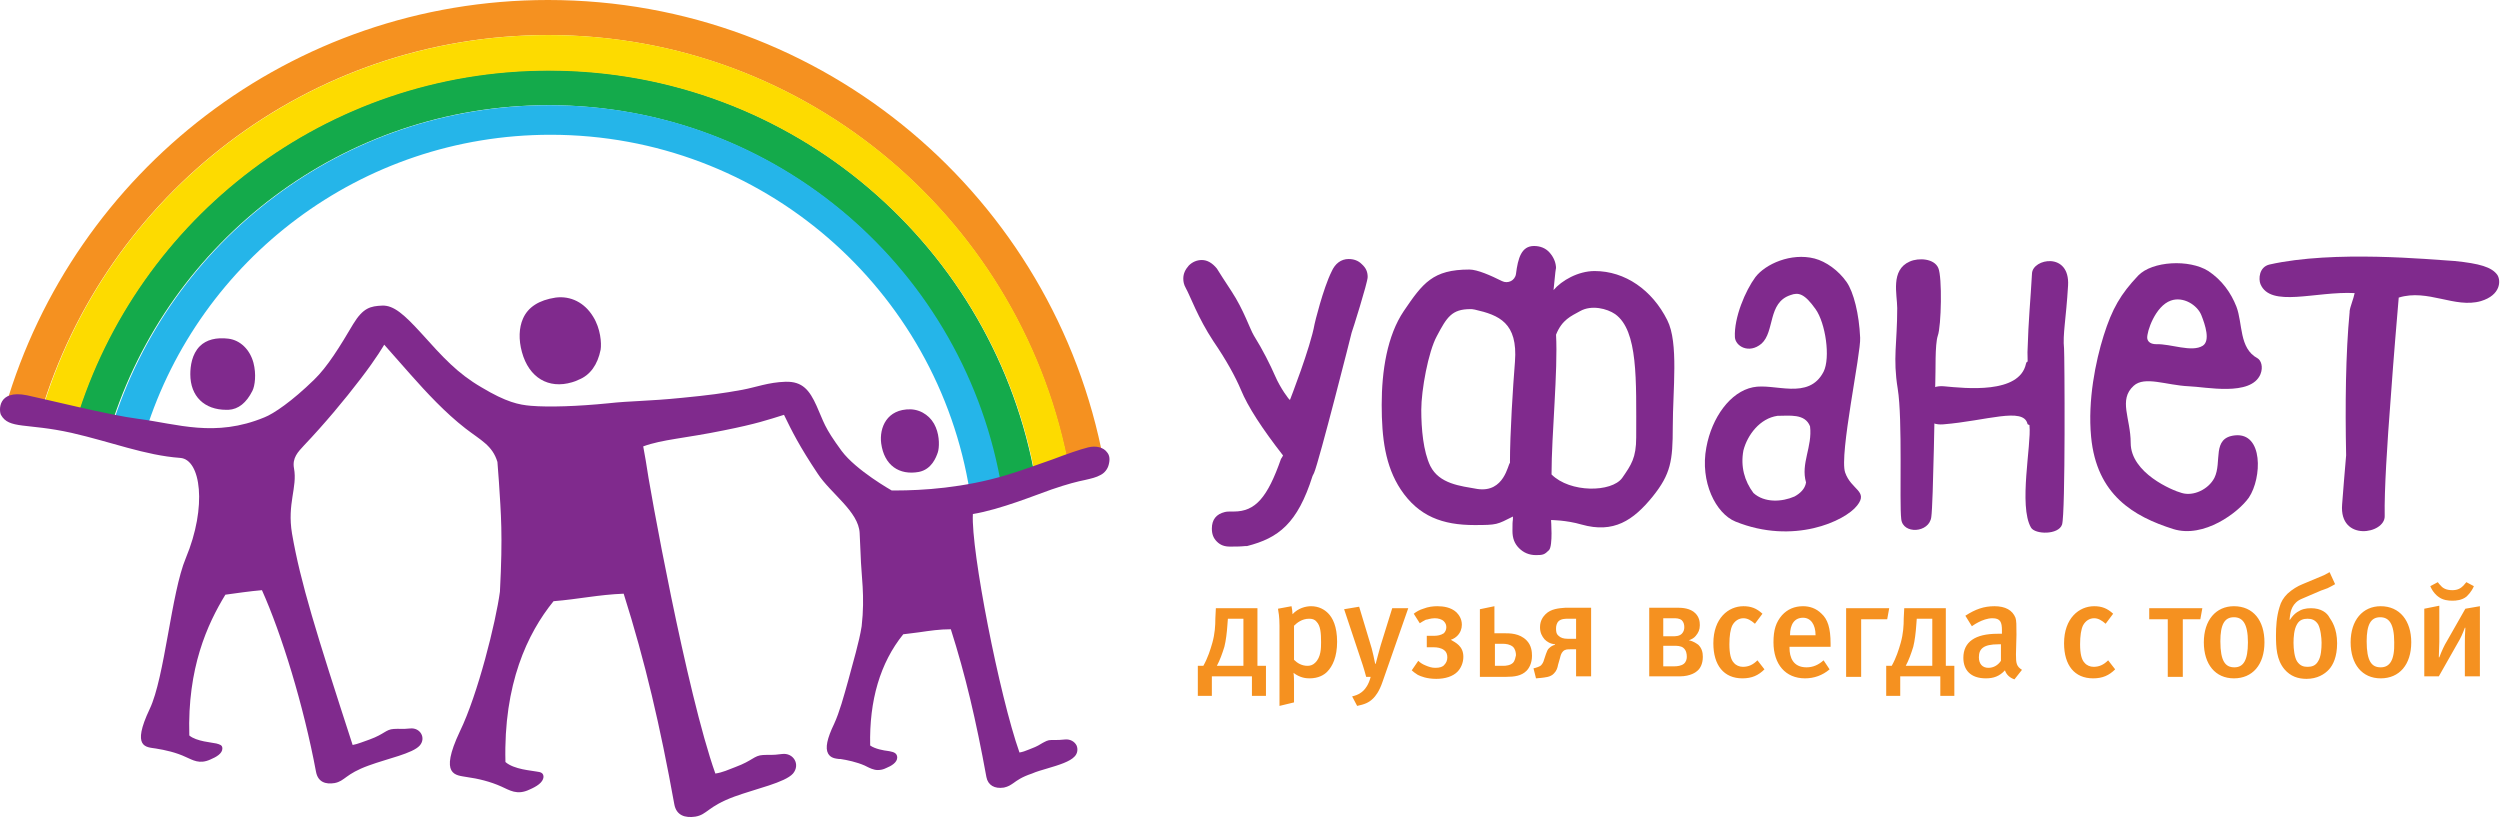 <svg width="499" height="164" viewBox="0 0 499 164" fill="none" xmlns="http://www.w3.org/2000/svg">
<path d="M206.686 95.8C198.686 49.4 158.286 14 109.486 14C64.986 14 27.386 43.5 15.086 83.9L18.586 84.6L22.086 85.3C33.686 48.1 68.386 21 109.486 21C154.986 21 192.686 54.2 199.786 97.7L203.186 96.7L206.686 95.8Z" fill="#14AA4B"/>
<path d="M250.986 121.4H242.686L242.586 123.4C242.586 124.9 242.486 126.5 241.986 128.3C241.586 129.7 241.086 131.3 240.186 132.9H239.086V138.9H241.886V135H249.886V138.9H252.686V132.9H250.986V121.4V121.4ZM248.086 132.9H242.886C243.486 131.8 243.986 130.4 244.386 129.1C244.686 127.9 244.886 126.3 244.986 124.8L245.086 123.5H248.186V132.9H248.086ZM261.686 121C260.586 121 259.086 121.4 257.986 122.6C257.986 122.1 257.886 121.5 257.786 121L255.086 121.5C255.186 122.1 255.386 123.1 255.386 124.9V140.9L258.286 140.2V136.2C258.286 135.7 258.286 135 258.186 134.3C259.486 135.3 260.686 135.4 261.386 135.4C263.186 135.4 264.286 134.7 264.886 134.1C265.986 133 266.886 131.1 266.886 128.1C266.886 125 265.986 123.3 265.086 122.4C264.386 121.7 263.286 121 261.686 121ZM262.486 132.3C262.086 132.7 261.586 132.9 260.986 132.9C259.886 132.9 258.986 132.4 258.286 131.7V124.9C258.886 124.3 259.886 123.5 261.286 123.5C261.886 123.5 262.386 123.6 262.786 124.1C263.586 124.9 263.686 126.4 263.686 128.2C263.686 129.3 263.686 131.2 262.486 132.3ZM277.886 121.4H281.086L275.986 136C275.286 138.1 274.486 139 274.086 139.4C273.186 140.3 272.286 140.6 270.886 140.9L269.886 139C271.186 138.7 271.786 138.2 272.186 137.8C272.486 137.5 273.186 136.7 273.586 135.1H272.686C272.186 133.2 271.786 132.1 271.486 131.2L268.286 121.6L271.286 121.1L273.786 129.4C273.986 130.1 274.286 131.5 274.486 132.5H274.586C274.886 131.3 275.286 129.9 275.586 128.8L277.886 121.4ZM291.186 128.8C291.686 129.3 292.086 130 292.086 131.1C292.086 132.3 291.586 133.4 290.886 134.1C289.986 135 288.486 135.5 286.686 135.5C284.786 135.5 283.586 135 282.986 134.7C282.486 134.4 281.986 134 281.786 133.8L283.086 131.9C283.486 132.3 283.986 132.6 284.486 132.8C285.186 133.1 285.786 133.3 286.486 133.3C287.386 133.3 287.986 133.1 288.286 132.7C288.686 132.3 288.886 131.8 288.886 131.2C288.886 130.6 288.686 130.1 288.286 129.8C287.686 129.3 286.786 129.2 286.286 129.2H284.786V126.9H286.386C286.886 126.9 287.586 126.8 288.186 126.4C288.486 126.1 288.686 125.7 288.686 125.2C288.686 124.8 288.586 124.4 288.186 124C287.786 123.6 287.086 123.4 286.386 123.4C285.486 123.4 284.886 123.7 284.586 123.7C284.186 123.9 283.686 124.2 283.386 124.4L282.186 122.5C282.686 122.1 283.386 121.7 284.086 121.5C285.086 121.1 286.086 121 286.886 121C288.086 121 289.586 121.2 290.686 122.2C291.186 122.7 291.786 123.5 291.786 124.7C291.786 125.5 291.486 126.3 290.886 126.9C290.586 127.2 290.186 127.5 289.586 127.7C290.086 128 290.686 128.3 291.186 128.8ZM300.286 126.4H298.286V121L295.386 121.6V135.1H300.586C302.286 135.1 303.686 134.9 304.686 133.9C305.186 133.4 305.786 132.4 305.786 130.9C305.786 130.1 305.686 128.8 304.686 127.8C303.286 126.4 301.386 126.4 300.286 126.4ZM301.986 132.3C301.486 132.8 300.586 132.9 300.086 132.9H298.386V128.5H299.986C300.586 128.5 301.386 128.6 301.986 129.1C302.486 129.6 302.586 130.3 302.586 130.8C302.486 131.2 302.386 131.9 301.986 132.3ZM308.486 122.6C307.986 123.1 307.386 123.9 307.386 125.2C307.386 126.3 307.786 127 308.286 127.6C308.786 128.1 309.386 128.5 310.386 128.6V128.7C309.986 128.8 309.586 129 309.286 129.3C308.886 129.6 308.786 130 308.586 130.5L308.186 131.7C308.086 132.1 307.886 132.5 307.586 132.8C307.486 132.9 307.186 133.1 306.486 133.3L306.086 133.4L306.586 135.4L307.686 135.3C308.286 135.2 309.486 135.2 310.186 134.4C310.686 133.9 310.886 133.3 310.986 132.7L311.386 131.3C311.486 130.9 311.586 130.4 311.986 130C312.386 129.6 312.886 129.6 313.386 129.6H314.586V135H317.586V121.3H312.486C311.186 121.4 309.586 121.5 308.486 122.6ZM314.586 123.5V127.5H312.886C312.086 127.5 311.486 127.3 311.086 126.9C310.586 126.5 310.586 125.9 310.586 125.4C310.586 125 310.686 124.4 311.086 124C311.586 123.5 312.486 123.5 312.886 123.5H314.586ZM337.086 127.8C337.686 127.6 338.186 127.3 338.486 126.9C338.986 126.3 339.286 125.7 339.286 124.8C339.286 124.1 339.186 123.2 338.386 122.4C337.386 121.4 335.786 121.3 334.886 121.3H329.186V135H335.286C337.486 135 338.586 134.1 338.786 133.9C339.286 133.5 339.886 132.6 339.886 131.1C339.886 130.2 339.686 129.4 338.986 128.7C338.686 128.5 338.086 128 337.086 127.8ZM331.986 123.4H333.986C334.586 123.4 335.186 123.4 335.686 123.8C336.086 124.2 336.186 124.7 336.186 125.2C336.186 125.6 336.086 126.1 335.686 126.5C335.186 127 334.386 127 333.886 127H331.986V123.4ZM336.086 132.5C335.586 132.9 334.786 133 334.186 133H331.986V128.9H334.186C334.686 128.9 335.486 128.9 335.986 129.3C336.586 129.8 336.686 130.5 336.686 131.1C336.686 131.5 336.586 132.1 336.086 132.5ZM350.786 131.8L352.186 133.6C350.986 134.8 349.686 135.4 347.786 135.4C344.086 135.4 341.986 132.8 341.986 128.4C341.986 123.4 344.986 121 347.986 121C349.486 121 350.586 121.4 351.786 122.5L350.286 124.5C349.486 123.8 348.786 123.4 347.986 123.4C347.086 123.4 346.286 123.9 345.786 124.8C345.386 125.6 345.186 126.9 345.186 128.6C345.186 130.5 345.486 131.7 346.086 132.3C346.486 132.8 347.186 133.1 347.886 133.1C348.986 133.1 349.886 132.7 350.786 131.8ZM359.886 121C358.186 121 356.786 121.6 355.686 122.8C354.486 124.2 353.986 125.7 353.986 128.2C353.986 132.6 356.386 135.4 360.286 135.4C362.086 135.4 363.786 134.8 365.186 133.6L363.986 131.8C362.986 132.7 361.886 133.2 360.586 133.2C357.886 133.2 357.186 131.2 357.186 129.3V129.1H365.386V128.5C365.386 125.3 364.786 123.6 363.586 122.5C362.486 121.4 361.186 121 359.886 121ZM357.286 126.8C357.286 124.6 358.186 123.3 359.886 123.3C361.386 123.3 362.386 124.6 362.386 126.8H357.286ZM376.686 123.6H371.486V135.1H368.486V121.4H377.086L376.686 123.6ZM388.386 121.4H380.086L379.986 123.4C379.986 124.9 379.886 126.5 379.386 128.3C378.986 129.7 378.486 131.3 377.586 132.9H376.486V138.9H379.286V135H387.286V138.9H390.086V132.9H388.386V121.4V121.4ZM385.486 132.9H380.386C380.986 131.8 381.486 130.4 381.886 129.1C382.186 127.9 382.386 126.3 382.486 124.8L382.586 123.5H385.686V132.9H385.486ZM402.386 130.6L402.486 126.7C402.486 124.7 402.486 123.9 402.286 123.3C401.686 121.8 400.286 121 398.086 121C395.986 121 394.286 121.6 392.286 122.9L393.586 125C393.586 125 395.686 123.4 397.686 123.4C399.286 123.4 399.586 124.2 399.586 125.8V126.5H398.686C394.286 126.5 391.886 128.1 391.886 131.3C391.886 133.7 393.286 135.4 396.386 135.4C397.886 135.4 399.086 135 400.186 133.8C400.486 134.7 401.186 135.3 402.086 135.6L403.586 133.7C402.486 133 402.386 132.4 402.386 130.6ZM399.386 131.9C398.786 132.8 397.886 133.3 396.886 133.3C395.686 133.3 394.986 132.5 394.986 131.2C394.986 129.5 395.886 128.6 398.886 128.6C399.086 128.6 399.386 128.6 399.386 128.6V131.9ZM420.786 131.8L422.186 133.6C420.986 134.8 419.686 135.4 417.786 135.4C414.086 135.4 411.986 132.8 411.986 128.4C411.986 123.4 414.986 121 417.986 121C419.486 121 420.586 121.4 421.786 122.5L420.286 124.5C419.486 123.8 418.786 123.4 417.986 123.4C417.086 123.4 416.286 123.9 415.786 124.8C415.386 125.6 415.186 126.9 415.186 128.6C415.186 130.5 415.486 131.7 416.086 132.3C416.486 132.8 417.186 133.1 417.886 133.1C418.986 133.1 419.886 132.7 420.786 131.8ZM428.986 121.4H439.586L439.186 123.6H435.686V135.1H432.686V123.6H428.986V121.4ZM445.886 121C442.286 121 439.886 123.8 439.886 128.2C439.886 132.6 442.186 135.4 445.886 135.4C449.586 135.4 451.986 132.7 451.986 128.2C451.986 123.9 449.786 121 445.886 121ZM445.986 133.2C444.186 133.2 443.186 132 443.186 128C443.186 124.7 443.986 123.2 445.886 123.2C447.586 123.2 448.686 124.4 448.686 128.2C448.686 131.8 447.786 133.2 445.986 133.2ZM461.286 121.4C460.186 121.4 459.386 121.6 458.486 122.2C457.886 122.6 457.486 123.1 457.086 123.7H456.986L457.086 122.9C457.186 122.1 457.486 120.3 459.486 119.5L462.986 118C463.386 117.8 463.886 117.7 464.586 117.4C465.186 117.1 465.586 116.9 466.086 116.6L464.986 114.2L463.886 114.8L459.586 116.6C458.586 117 457.586 117.6 456.586 118.5C455.786 119.3 455.286 120.1 454.986 121.2C454.386 123.1 454.286 125.2 454.286 126.8C454.286 129.2 454.386 131.7 455.986 133.6C457.186 135 458.686 135.5 460.386 135.5C462.486 135.5 463.986 134.6 464.886 133.6C465.686 132.7 466.486 131.1 466.486 128.4C466.486 125.4 465.386 123.9 464.986 123.3C464.486 122.3 463.286 121.4 461.286 121.4ZM462.686 132C462.186 132.9 461.386 133.1 460.586 133.1C459.786 133.1 459.086 132.9 458.486 132C457.986 131.2 457.786 129.6 457.786 128.3C457.786 127.2 457.886 125.6 458.486 124.6C458.986 123.7 459.786 123.5 460.586 123.5C461.386 123.5 462.086 123.7 462.686 124.6C463.186 125.5 463.386 127.3 463.386 128.3C463.386 129.5 463.286 131.1 462.686 132ZM475.186 121C471.586 121 469.186 123.8 469.186 128.2C469.186 132.6 471.486 135.4 475.186 135.4C478.886 135.4 481.286 132.7 481.286 128.2C481.286 123.9 478.986 121 475.186 121ZM475.186 133.2C473.386 133.2 472.386 132 472.386 128C472.386 124.7 473.186 123.2 475.086 123.2C476.786 123.2 477.886 124.4 477.886 128.2C477.986 131.8 476.986 133.2 475.186 133.2ZM485.086 117L486.586 116.2C486.686 116.4 486.986 116.7 487.186 116.9C487.586 117.4 488.286 117.8 489.486 117.8C490.586 117.8 491.186 117.4 491.686 116.9C491.886 116.7 492.086 116.4 492.286 116.2L493.786 117C493.286 118.2 492.486 118.9 492.286 119.1C491.386 119.8 490.286 119.9 489.486 119.9C488.686 119.9 487.586 119.8 486.686 119.1C486.386 118.9 485.586 118.2 485.086 117ZM494.986 121V135H491.986V128.8C491.986 127.5 491.986 126.5 492.086 125.3H491.986C491.586 126.4 491.086 127.5 490.586 128.3L486.786 135H483.886V121.5L486.886 120.9V128.1C486.886 129.1 486.786 130.3 486.786 131.2H486.886C487.386 129.9 487.886 128.8 488.386 128L492.086 121.5L494.986 121Z" fill="#F59120"/>
<path fill-rule="evenodd" clip-rule="evenodd" d="M498.486 54.9C499.186 56 499.186 58.9 495.186 60.1C489.986 61.6 484.586 57.6 478.786 59.4C478.486 63 477.786 71 477.186 79.5C476.486 88.5 475.886 97.9 475.986 103C476.086 106.6 466.886 108.2 467.486 100.7C467.686 97.9 467.986 94.5 468.286 90.9V90.8C468.086 81 468.186 70.5 468.986 62.3C468.986 62.2 468.986 62.2 468.986 62.1C469.086 61.2 469.786 59.6 469.986 58.5C462.186 58.1 453.186 61.5 451.186 56.7C450.786 55.7 450.886 53.3 452.986 52.8C465.886 49.9 484.986 51.8 489.986 52.1C494.886 52.6 497.386 53.3 498.486 54.9Z" fill="#802A8D"/>
<path d="M272.986 55.3C272.986 56.4 269.886 66.2 269.786 66.4C269.786 66.5 263.286 92.1 262.286 94.4C262.186 94.6 262.086 94.8 261.986 95C258.986 104.5 255.186 107.4 248.886 109C248.786 109 248.586 109 248.486 109C247.486 109.1 246.586 109.1 245.486 109.1C244.386 109.1 243.586 108.8 242.886 108.1C242.186 107.4 241.886 106.6 241.886 105.5C241.886 103.7 242.786 102.6 244.486 102.2C244.886 102.1 245.286 102.1 245.686 102.1C245.886 102.1 246.086 102.1 246.286 102.1C250.586 102.1 252.986 99.3 255.686 91.6C255.786 91.4 255.986 91.2 255.986 91.1C256.086 91 256.086 90.9 256.086 90.9C251.886 85.5 249.086 81.2 247.686 77.8C246.586 75.2 244.786 71.9 242.186 68.1C239.086 63.4 237.586 59.1 236.686 57.5C236.286 56.8 236.186 56.2 236.186 55.6C236.186 54.6 236.586 53.8 237.286 53C237.986 52.3 238.886 51.9 239.886 51.9C240.986 51.9 241.986 52.5 242.886 53.6C243.486 54.6 244.486 56.1 245.786 58.1C248.286 61.9 249.486 65.7 250.286 67C252.086 69.9 253.486 72.7 254.586 75.2C255.486 77.3 257.386 80 257.486 79.8C257.486 79.8 261.586 69.3 262.386 64.7C262.386 64.6 264.086 57.6 265.786 54.2C266.486 52.6 267.686 51.7 269.186 51.7C270.186 51.7 271.086 52 271.786 52.7C272.686 53.5 272.986 54.3 272.986 55.3Z" fill="#802A8D"/>
<path d="M333.886 85.2C333.886 92 333.486 94.6 329.886 99.1C325.986 103.9 322.086 106.5 315.686 104.7C312.586 103.8 309.586 103.8 309.586 103.8C309.586 103.8 309.986 108.9 309.186 109.8C308.286 110.7 307.986 110.8 306.586 110.8C305.186 110.8 304.086 110.3 303.186 109.4C302.286 108.5 301.886 107.4 301.886 106C301.886 102.9 301.986 104.7 301.986 103.1C298.786 104.7 298.886 104.8 294.286 104.8C287.986 104.8 283.186 103.1 279.586 97.7C276.486 93 275.786 87.4 275.786 80.8C275.786 74 276.886 67 280.186 62.1C283.986 56.5 285.986 53.8 293.286 53.8C294.886 53.8 297.586 55 299.786 56.1C300.986 56.7 302.386 56 302.586 54.7C302.986 51.5 303.686 49.1 306.186 49.1C307.386 49.1 308.486 49.5 309.286 50.4C310.086 51.3 310.586 52.4 310.586 53.6C310.586 53.2 310.386 54.6 310.086 57.9C311.686 56 314.986 54.1 318.286 54.1C324.386 54.1 329.786 57.9 332.786 63.9C335.086 68.4 333.886 77.8 333.886 85.2ZM301.386 92.4C301.386 86.5 301.986 77.2 302.386 72.2C302.986 64.4 299.186 62.9 294.386 61.8C293.986 61.7 293.686 61.7 293.486 61.7C289.786 61.7 288.786 63.3 286.786 67.1C285.086 70.2 283.686 77.9 283.686 81.8C283.686 85.6 284.086 90.1 285.486 93C287.286 96.6 291.486 97 294.886 97.6C300.286 98.4 300.986 92.6 301.386 92.4ZM326.586 87.3C326.586 75.8 326.986 66 322.386 62.7C320.786 61.6 317.686 60.8 315.386 62.1C313.586 63.1 311.786 63.8 310.586 66.8C310.986 74 309.686 86.8 309.686 94.7C313.386 98.4 321.686 98.3 323.786 95.4C325.586 92.8 326.586 91.4 326.586 87.3Z" fill="#802A8D"/>
<path fill-rule="evenodd" clip-rule="evenodd" d="M368.286 94.3C367.086 90.8 371.486 70.4 371.286 67.4C371.086 62.7 369.986 58.3 368.586 56.3C366.986 54 364.486 52.2 362.186 51.6C357.486 50.4 352.386 52.7 350.386 55.3C348.386 58 346.086 63.4 346.286 67.3C346.386 69.1 349.086 70.7 351.586 68.6C354.286 66.2 352.786 60.4 357.386 58.9C358.986 58.3 360.186 58.6 362.386 61.7C364.386 64.5 365.386 71.4 363.986 74.2C360.986 80 354.186 76.4 349.886 77.3C345.386 78.2 341.686 83.3 340.586 89.3C339.286 96.2 342.486 102.5 346.386 104.1C357.986 108.8 368.286 104 370.686 100.9C372.986 98 369.486 97.8 368.286 94.3ZM360.486 96.3C360.286 97.6 359.286 98.5 358.186 99.1C355.686 100.2 352.186 100.4 349.986 98.4C348.186 96 347.386 93.1 347.986 89.9C348.786 86.8 351.286 83.5 354.786 83C357.186 83 360.286 82.5 361.286 85.1C361.786 89.2 359.386 92.5 360.486 96.3Z" fill="#802A8D"/>
<path fill-rule="evenodd" clip-rule="evenodd" d="M436.886 77.1C440.186 77.2 449.286 79.2 451.186 74.7C451.786 73.2 451.286 71.9 450.586 71.5C446.886 69.5 447.686 64.6 446.386 61.2C445.286 58.4 443.486 55.9 440.786 54.1C436.986 51.7 429.586 52.1 426.786 55C423.286 58.7 421.586 61.6 419.886 67C418.286 72.1 416.686 79.9 417.386 87.2C418.486 98.8 425.886 103.1 433.786 105.6C439.886 107.5 446.786 102.3 448.886 99.3C451.486 95.4 451.786 86.3 446.086 86.9C441.386 87.4 443.586 92.2 441.986 95.4C440.786 97.7 437.786 99.1 435.486 98.4C433.586 97.9 425.286 94.4 425.286 88.4C425.286 83.5 422.786 79.8 425.886 77C428.086 75 432.386 76.9 436.886 77.1ZM433.286 60C435.786 59.1 438.586 60.9 439.386 62.9C440.186 64.9 441.186 68 439.686 69C437.486 70.4 433.286 68.6 430.386 68.7C429.386 68.7 428.686 68.3 428.586 67.5C428.486 66.2 430.186 61.1 433.286 60Z" fill="#802A8D"/>
<path fill-rule="evenodd" clip-rule="evenodd" d="M386.886 53.5C386.086 51.6 382.986 51.4 381.186 52.2C377.286 53.9 378.686 58.8 378.686 61.5C378.686 68.6 377.786 71.4 378.786 77.6C379.786 83.8 379.086 100.3 379.486 103.6C379.786 106.7 385.086 106.4 385.486 103.2C385.886 100.4 386.186 78.8 386.286 76.3C386.386 74 386.186 68.8 386.786 67C387.486 65.1 387.686 55.3 386.886 53.5Z" fill="#802A8D"/>
<path fill-rule="evenodd" clip-rule="evenodd" d="M387.886 84.7C396.486 84 403.886 81.2 404.686 84.6C404.886 85.4 410.286 84 410.386 83.2C410.786 81.1 404.986 69.9 404.386 72.6C403.086 78.7 392.286 77.5 387.986 77.1C382.286 76.6 381.986 85.2 387.886 84.7Z" fill="#802A8D"/>
<path fill-rule="evenodd" clip-rule="evenodd" d="M412.786 57C412.386 63.8 411.686 66.7 411.986 69.6C412.086 70.7 412.286 102.5 411.586 104.7C410.886 106.8 406.186 106.7 405.386 105.3C402.886 101 405.486 88.7 405.086 85C404.886 83.5 404.686 71.2 404.686 70.3C404.886 63.5 405.286 60.1 405.586 54.6C405.686 51.6 413.186 50.2 412.786 57Z" fill="#802A8D"/>
<path d="M220.286 92C210.486 39.6 164.586 0 109.386 0C58.086 0 14.786 34.3 1.086 81.2L4.586 81.9L8.086 82.6C21.086 38.9 61.486 7 109.386 7C161.386 7 204.486 44.5 213.386 93.9L216.786 92.9L220.286 92Z" fill="#F59120"/>
<path d="M213.487 93.9C204.587 44.5 161.387 7 109.487 7C61.587 7 21.087 38.9 8.187 82.6L11.687 83.3L15.187 84C27.486 43.5 65.087 14.1 109.587 14.1C158.287 14.1 198.787 49.5 206.787 95.9L210.187 94.9L213.487 93.9Z" fill="#FDDB00"/>
<path d="M199.986 97.7C192.886 54.2 155.186 21 109.686 21C68.586 21 33.886 48 22.286 85.3L25.886 86C25.986 85.8 25.986 85.7 26.086 85.5L29.086 86.1C39.886 51.8 71.986 26.9 109.886 26.9C152.186 26.9 187.186 57.8 193.586 98.3L196.586 97.4C196.686 97.8 196.686 98.2 196.786 98.6L199.986 97.7Z" fill="#25B5E9"/>
<path d="M220.986 90.3C220.286 89.3 218.786 88.9 217.186 89.3C215.586 89.7 212.986 90.6 210.086 91.7C207.186 92.7 203.986 93.9 200.986 94.8C192.386 97.4 184.086 97.9 178.686 97.9C178.486 97.9 178.186 97.9 177.986 97.9C177.986 97.9 170.886 93.9 167.986 90C164.386 85.1 164.486 84.3 162.986 81C161.586 77.9 160.186 76.1 156.786 76.2C153.386 76.3 150.886 77.3 148.186 77.8C144.386 78.5 141.386 78.9 136.186 79.4C129.286 80.1 125.886 80 121.386 80.5C115.386 81.1 109.586 81.3 105.986 81C103.586 80.8 101.086 80.3 96.086 77.3C91.286 74.5 88.486 71.4 83.986 66.4C80.686 62.8 78.586 60.9 76.286 61C73.986 61.1 72.486 61.4 70.486 64.7C67.886 69.1 65.386 73.2 62.686 75.8C58.286 80.1 54.586 82.6 52.786 83.3C42.886 87.4 35.386 84.6 27.586 83.6C21.986 82.9 9.186 79.7 5.386 78.9C-0.514 77.7 -0.214 82 0.186 82.8C1.786 85.7 5.286 84.4 14.286 86.4C22.186 88.2 28.986 90.9 35.986 91.4C40.086 91.7 41.386 101.1 37.086 111.4C34.186 118.3 32.886 135.2 29.886 141.5C26.186 149.3 29.186 149.1 31.086 149.4C32.986 149.7 35.186 150.2 37.086 151.1C38.486 151.7 39.786 152.6 41.986 151.6C43.186 151.1 44.386 150.4 44.386 149.4C44.386 148.7 43.886 148.6 43.186 148.4C42.386 148.2 39.186 148 37.786 146.8C37.386 133.3 41.386 124.6 44.986 118.7C47.186 118.4 49.886 118 52.286 117.8C56.186 126.5 60.586 140.7 63.086 154.1C63.486 156.1 64.986 156.6 66.786 156.3C68.886 155.9 68.886 154.5 73.586 152.8C77.386 151.4 82.386 150.4 83.786 148.8C85.086 147.3 83.886 145.2 81.886 145.4C79.886 145.6 79.986 145.4 78.586 145.5C76.986 145.6 76.786 146.5 73.786 147.6C72.586 148 71.486 148.5 70.386 148.7C63.086 126.2 59.986 116.3 58.286 106.5C57.286 100.5 59.386 97.3 58.686 93.5C58.286 91.4 59.486 90.2 60.686 88.9C64.686 84.7 68.786 79.8 71.986 75.6C75.286 71.3 76.686 68.8 76.686 68.8C76.686 68.8 79.086 71.5 81.986 74.8C85.086 78.3 88.886 82.4 92.886 85.5C95.986 87.9 98.286 88.9 99.286 92.2L99.586 96.2C99.986 102.6 100.386 106.6 99.786 118.1C98.986 124.1 95.386 138.6 91.786 146C87.586 154.9 90.986 154.7 93.186 155.1C95.386 155.4 97.886 156 100.086 157C101.686 157.7 103.186 158.8 105.686 157.6C107.086 157 108.386 156.2 108.486 155.1C108.486 154.3 107.986 154.1 107.086 154C106.186 153.8 102.586 153.6 100.886 152.1C100.486 136.5 105.286 126.4 110.486 120C115.486 119.6 119.386 118.7 124.486 118.5C128.786 132.1 131.786 145 134.586 160.5C134.986 162.8 136.786 163.3 138.786 163C141.186 162.6 141.186 161 146.586 159C150.986 157.4 156.686 156.2 158.286 154.4C159.786 152.6 158.386 150.2 156.086 150.5C153.786 150.8 153.886 150.6 152.286 150.7C150.486 150.8 150.286 151.8 146.786 153.1C145.486 153.6 144.186 154.2 142.786 154.4C137.086 138.4 129.586 97.1 128.886 91.9L128.386 89.1C132.186 87.7 136.686 87.5 144.486 85.9C150.986 84.6 153.286 83.8 156.486 82.8C158.086 86.1 159.586 89.1 163.186 94.5C165.786 98.5 171.386 102.1 171.586 106.4C171.686 107.9 171.686 109.3 171.786 110.8C171.886 114.8 172.686 118.9 171.986 125C171.486 128.2 170.286 132.1 169.286 135.9C168.386 139.1 167.586 142.1 166.486 144.5C165.086 147.4 164.686 149.3 165.286 150.4C165.786 151.3 166.686 151.4 167.486 151.5H167.786C169.086 151.7 170.986 152.1 172.586 152.8L172.986 153C173.586 153.3 174.386 153.7 175.186 153.7C175.786 153.7 176.286 153.6 176.886 153.3C177.886 152.9 179.086 152.2 179.086 151.2C179.086 150.3 178.286 150.1 177.786 150C177.686 150 177.486 149.9 177.286 149.9C176.386 149.8 174.686 149.5 173.686 148.8C173.486 139.8 175.686 132.3 180.286 126.6C181.386 126.5 182.486 126.3 183.486 126.2C185.586 125.9 187.486 125.6 189.786 125.6C192.686 134.7 194.786 143.6 196.886 155.1C197.186 156.7 198.486 157.5 200.386 157.2C201.286 157 201.686 156.7 202.286 156.3C202.986 155.8 203.886 155.1 205.986 154.4C206.886 154 207.986 153.7 208.986 153.4C211.386 152.7 213.586 152 214.486 151C215.086 150.4 215.186 149.5 214.886 148.8C214.486 148 213.586 147.5 212.586 147.6C211.486 147.7 211.286 147.7 210.886 147.7C210.586 147.7 210.386 147.7 209.886 147.7C209.086 147.7 208.686 148 208.086 148.3C207.586 148.6 206.986 149 205.886 149.4L205.386 149.6C204.686 149.9 204.086 150.1 203.486 150.2C199.486 138.9 193.786 109.8 194.186 102.6C199.686 101.7 206.986 98.7 209.886 97.7C213.086 96.6 215.086 96.1 216.586 95.8C217.886 95.5 218.786 95.3 219.686 94.8C220.486 94.4 221.086 93.6 221.286 92.8C221.586 91.7 221.486 90.9 220.986 90.3Z" fill="#802A8D"/>
<path d="M183.386 94.2C185.986 93.7 186.886 91.2 187.186 90.3C187.486 89.4 187.586 87.2 186.786 85.3C185.986 83.3 184.086 81.8 181.786 81.7C176.986 81.6 175.486 85.4 175.886 88.5C176.486 92.9 179.486 94.9 183.386 94.2Z" fill="#802A8D"/>
<path d="M45.186 81.8C45.286 81.8 45.486 81.8 45.586 81.8C47.586 81.7 49.186 80.4 50.386 78C50.886 77 51.186 74.7 50.586 72.4C49.886 69.8 47.986 67.9 45.586 67.6C43.186 67.3 41.186 67.8 39.886 69.1C38.286 70.7 37.986 73.1 37.986 74.7C37.986 79.1 40.786 81.8 45.186 81.8Z" fill="#802A8D"/>
<path d="M114.186 76.3C114.586 76.2 115.086 76 115.486 75.8C117.786 74.9 119.286 72.8 119.886 69.8C120.086 68.5 119.886 65.6 118.386 63.2C116.686 60.4 113.886 59 110.886 59.4C107.586 59.9 105.386 61.3 104.386 63.6C103.586 65.4 103.486 67.8 104.186 70.3C105.586 75.4 109.486 77.7 114.186 76.3Z" fill="#802A8D"/>
</svg>
